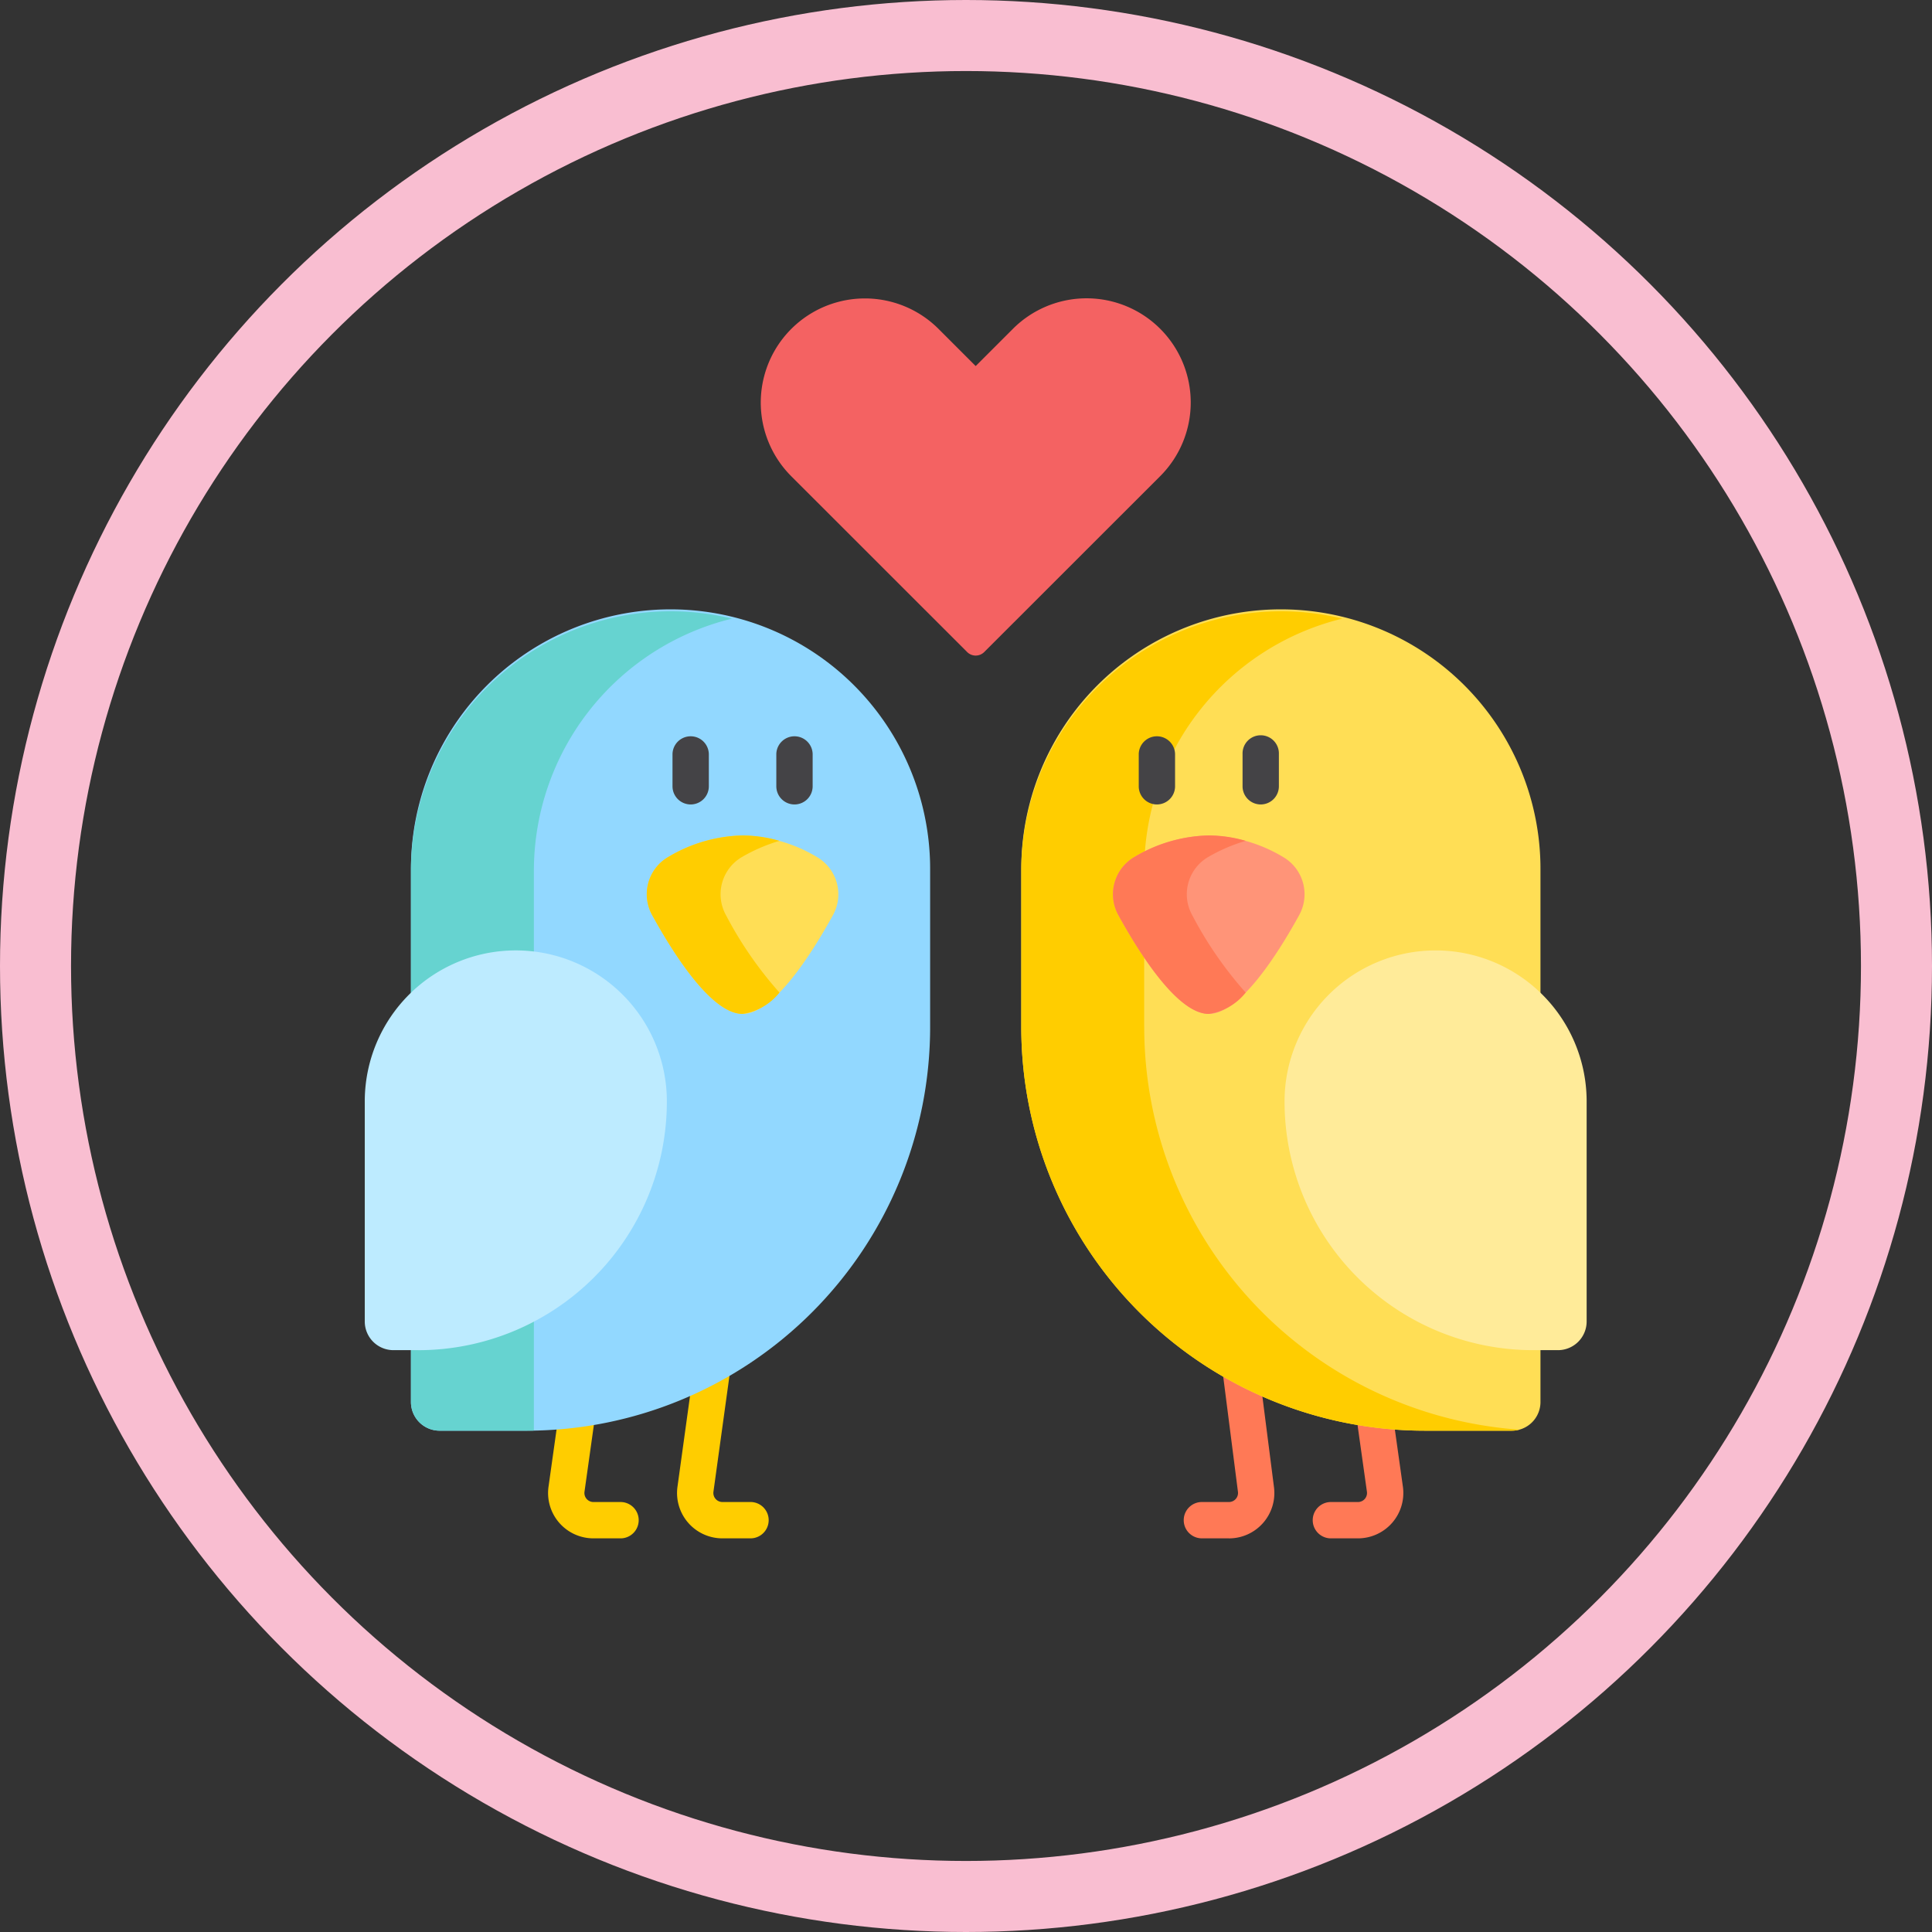 <svg xmlns="http://www.w3.org/2000/svg" width="136" height="136" viewBox="0 0 136 136">
  <rect x="0" y="0" width="136" height="136" fill="#333333" stroke="none"/>
  <g id="f1_b" transform="translate(-7439 5482)">
    <g id="椭圆_281" data-name="椭圆 281" transform="translate(7439 -5482)" fill="none" stroke="#f9bed1" stroke-width="5">
      <circle cx="68" cy="68" r="68" stroke="none"/>
      <circle cx="68" cy="68" r="65.5" fill="none"/>
    </g>
    <g id="love-bird" transform="translate(7464.677 -5461)">
      <path id="路径_32965" data-name="路径 32965" d="M134.075,437.246h-1.942a3.194,3.194,0,0,1-3.166-3.62l1.47-10.64a1.279,1.279,0,1,1,2.533.35L131.5,433.971a.637.637,0,0,0,.632.717h1.942a1.279,1.279,0,1,1,0,2.557Zm0,0" transform="translate(-106.956 -349.956)" fill="#ffcd00"/>
      <path id="路径_32966" data-name="路径 32966" d="M80.82,448.826H78.878a3.193,3.193,0,0,1-3.165-3.62l1.161-8.263a1.278,1.278,0,1,1,2.532.356l-1.16,8.255a.637.637,0,0,0,.632.715H80.82a1.279,1.279,0,0,1,0,2.557Zm0,0" transform="translate(-62.78 -361.536)" fill="#ffcd00"/>
      <path id="路径_32967" data-name="路径 32967" d="M341.154,441.32h-1.942a1.279,1.279,0,0,1,0-2.557h1.942a.637.637,0,0,0,.631-.722l-1.254-9.806a1.279,1.279,0,1,1,2.537-.324l1.253,9.8a3.194,3.194,0,0,1-3.167,3.612Zm0,0" transform="translate(-280.319 -354.031)" fill="#ff7956"/>
      <path id="路径_32968" data-name="路径 32968" d="M394.412,460.823H392.47a1.279,1.279,0,0,1,0-2.557h1.942a.637.637,0,0,0,.631-.722l-.813-5.782a1.278,1.278,0,1,1,2.532-.356l.814,5.789a3.194,3.194,0,0,1-3.165,3.628Zm0,0" transform="translate(-324.497 -373.533)" fill="#ff7956"/>
      <path id="路径_32969" data-name="路径 32969" d="M191.59,2.147a7.331,7.331,0,0,0-10.369,0L178.6,4.768l-2.621-2.621a7.332,7.332,0,0,0-10.369,10.369L178,24.9a.85.85,0,0,0,1.2,0L191.59,12.516a7.332,7.332,0,0,0,0-10.369Zm0,0" transform="translate(-135.595 0)" fill="#f46262"/>
      <path id="路径_32971" data-name="路径 32971" d="M27.2,186.9H21.089a2.019,2.019,0,0,1-2.019-2.019V147.493a18.274,18.274,0,1,1,36.547,0v10.99A28.417,28.417,0,0,1,27.2,186.9Zm0,0" transform="translate(-15.819 -107.189)" fill="#92d8ff"/>
      <path id="路径_32972" data-name="路径 32972" d="M27.724,147.493A18.28,18.28,0,0,1,41.67,129.736a18.284,18.284,0,0,0-22.6,17.758v37.388a2.02,2.02,0,0,0,2.019,2.019H27.2c.175,0,.349,0,.523-.007Zm0,0" transform="translate(-15.819 -107.189)" fill="#66d3d0"/>
      <path id="路径_32973" data-name="路径 32973" d="M3.769,296.89H2.019A2.019,2.019,0,0,1,0,294.87v-15.59a10.633,10.633,0,0,1,21.265,0v.112a17.5,17.5,0,0,1-17.5,17.5Zm0,0" transform="translate(0 -222.848)" fill="#bdebff"/>
      <path id="路径_32974" data-name="路径 32974" d="M123.2,221.785a10.612,10.612,0,0,0-5.225,1.512,3.035,3.035,0,0,0-1.14,4.092c1.52,2.763,4.185,6.957,6.365,6.957s4.845-4.194,6.365-6.957a3.035,3.035,0,0,0-1.14-4.092A10.614,10.614,0,0,0,123.2,221.785Zm0,0" transform="translate(-96.605 -183.974)" fill="#ffde55"/>
      <path id="路径_32975" data-name="路径 32975" d="M122.028,227.388a3.035,3.035,0,0,1,1.14-4.092,12,12,0,0,1,2.629-1.132,9.365,9.365,0,0,0-2.6-.38,10.614,10.614,0,0,0-5.225,1.512,3.035,3.035,0,0,0-1.14,4.092c1.52,2.763,4.185,6.957,6.365,6.957a4.07,4.07,0,0,0,2.6-1.5A27.012,27.012,0,0,1,122.028,227.388Zm0,0" transform="translate(-96.605 -183.974)" fill="#ffcd00"/>
      <path id="路径_32976" data-name="路径 32976" d="M299.48,186.9h6.111a2.019,2.019,0,0,0,2.019-2.019V147.493a18.274,18.274,0,1,0-36.547,0v10.99A28.417,28.417,0,0,0,299.479,186.9Zm0,0" transform="translate(-224.848 -107.189)" fill="#ffde55"/>
      <path id="路径_32977" data-name="路径 32977" d="M279.715,158.483v-10.99a18.28,18.28,0,0,1,13.947-17.757,18.284,18.284,0,0,0-22.6,17.758v10.99A28.418,28.418,0,0,0,299.48,186.9h6.111a2.028,2.028,0,0,0,.527-.072,28.419,28.419,0,0,1-26.4-28.346Zm0,0" transform="translate(-224.849 -107.189)" fill="#ffcd00"/>
      <path id="路径_32978" data-name="路径 32978" d="M397.266,296.89h1.75a2.019,2.019,0,0,0,2.019-2.019v-15.59a10.633,10.633,0,0,0-21.265,0v.112A17.5,17.5,0,0,0,397.266,296.89Zm0,0" transform="translate(-315.023 -222.848)" fill="#ffeb99"/>
      <path id="路径_32979" data-name="路径 32979" d="M315.7,221.785a10.611,10.611,0,0,1,5.225,1.512,3.035,3.035,0,0,1,1.14,4.092c-1.519,2.763-4.185,6.957-6.365,6.957s-4.845-4.194-6.364-6.957a3.035,3.035,0,0,1,1.139-4.092A10.614,10.614,0,0,1,315.7,221.785Zm0,0" transform="translate(-256.287 -183.974)" fill="#ff9478"/>
      <path id="路径_32980" data-name="路径 32980" d="M314.532,227.388a3.035,3.035,0,0,1,1.139-4.092,12,12,0,0,1,2.629-1.132,9.36,9.36,0,0,0-2.6-.38,10.615,10.615,0,0,0-5.225,1.512,3.035,3.035,0,0,0-1.139,4.092c1.519,2.763,4.185,6.957,6.365,6.957a4.069,4.069,0,0,0,2.6-1.5A27.007,27.007,0,0,1,314.532,227.388Zm0,0" transform="translate(-256.289 -183.974)" fill="#ff7956"/>
      <g id="组_17119" data-name="组 17119" transform="translate(21.663 30.795)">
        <path id="路径_32981" data-name="路径 32981" d="M128.345,185.465a1.279,1.279,0,0,1-1.279-1.279v-2.276a1.279,1.279,0,0,1,2.557,0v2.276A1.278,1.278,0,0,1,128.345,185.465Zm0,0" transform="translate(-127.066 -180.632)" fill="#444346"/>
        <path id="路径_32982" data-name="路径 32982" d="M171.209,185.465a1.279,1.279,0,0,1-1.279-1.279v-2.276a1.279,1.279,0,0,1,2.557,0v2.276A1.278,1.278,0,0,1,171.209,185.465Zm0,0" transform="translate(-162.622 -180.632)" fill="#444346"/>
        <path id="路径_32983" data-name="路径 32983" d="M363.713,185.465a1.278,1.278,0,0,1-1.279-1.279v-2.276a1.279,1.279,0,1,1,2.557,0v2.276A1.279,1.279,0,0,1,363.713,185.465Zm0,0" transform="translate(-322.306 -180.632)" fill="#444346"/>
        <path id="路径_32984" data-name="路径 32984" d="M320.849,185.465a1.278,1.278,0,0,1-1.279-1.279v-2.276a1.279,1.279,0,0,1,2.557,0v2.276A1.279,1.279,0,0,1,320.849,185.465Zm0,0" transform="translate(-286.75 -180.632)" fill="#444346"/>
      </g>
    </g>
  </g>
</svg>
